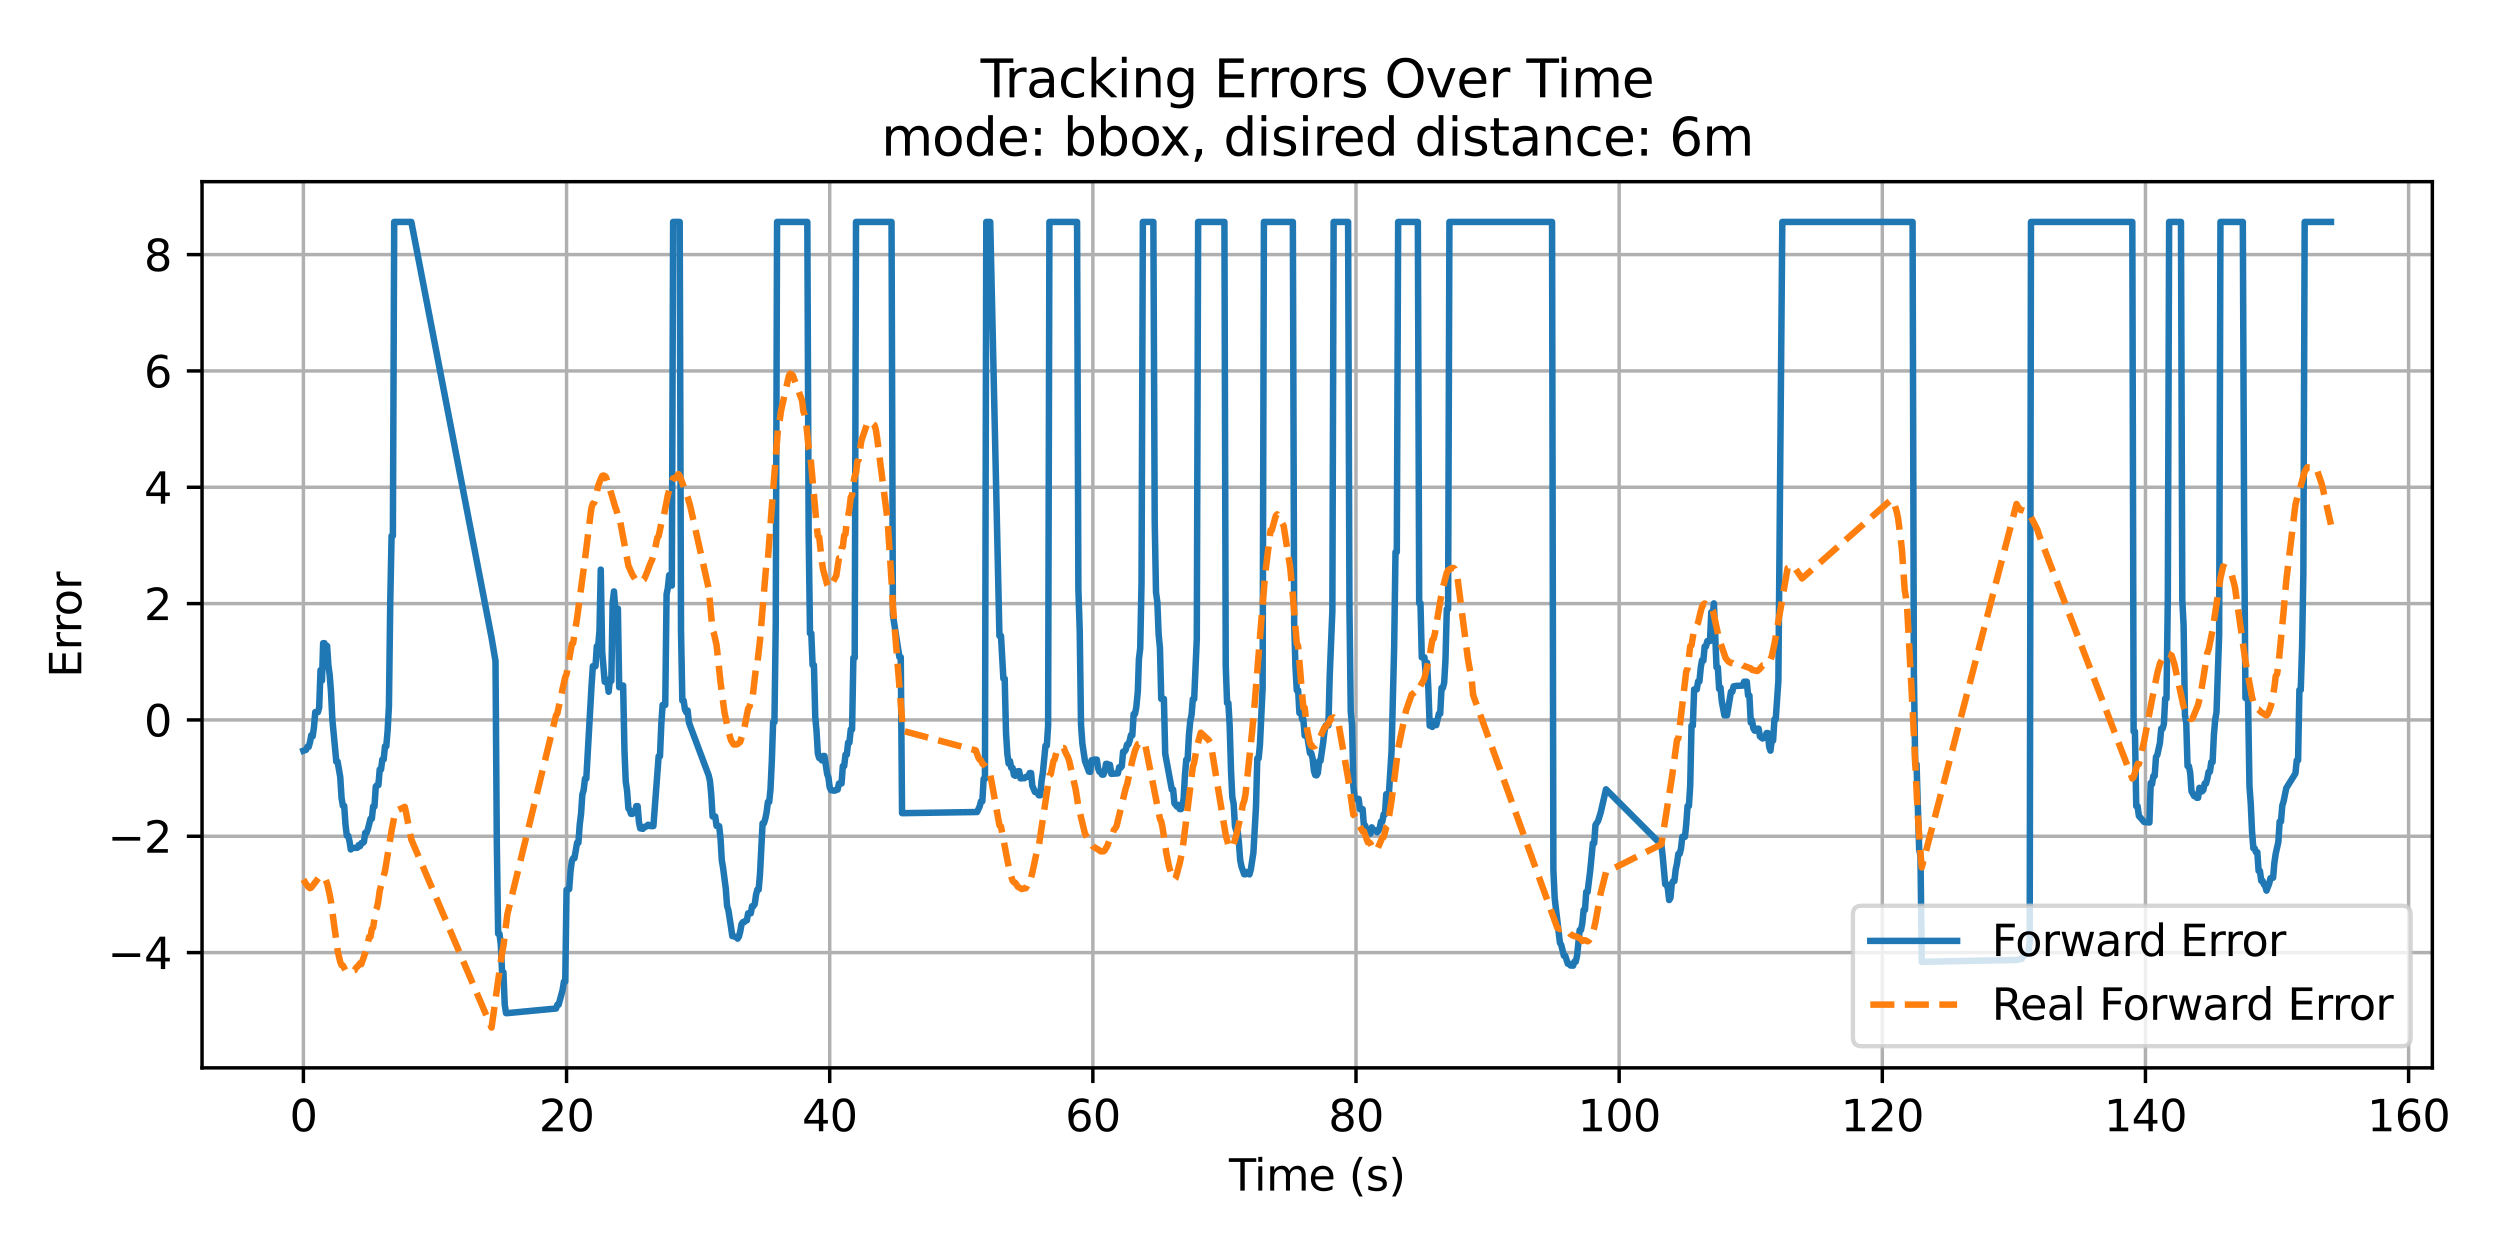 <?xml version="1.0" encoding="utf-8" standalone="no"?>
<!DOCTYPE svg PUBLIC "-//W3C//DTD SVG 1.1//EN"
  "http://www.w3.org/Graphics/SVG/1.1/DTD/svg11.dtd">
<svg xmlns:xlink="http://www.w3.org/1999/xlink" width="576pt" height="288pt" viewBox="0 0 576 288" xmlns="http://www.w3.org/2000/svg" version="1.1">
 <defs>
  <style type="text/css">*{stroke-linejoin: round; stroke-linecap: butt}</style>
 </defs>
 <g id="figure_1">
  <g id="patch_1">
   <path d="M 0 288 
L 576 288 
L 576 0 
L 0 0 
z
" style="fill: #ffffff"/>
  </g>
  <g id="axes_1">
   <g id="patch_2">
    <path d="M 46.55 246.04 
L 560.411 246.04 
L 560.411 41.856 
L 46.55 41.856 
z
" style="fill: #ffffff"/>
   </g>
   <g id="matplotlib.axis_1">
    <g id="xtick_1">
     <g id="line2d_1">
      <path d="M 69.905 246.04 
L 69.905 41.856 
" clip-path="url(#p0221a4ea64)" style="fill: none; stroke: #b0b0b0; stroke-width: 0.8; stroke-linecap: square"/>
     </g>
     <g id="line2d_2">
      <defs>
       <path id="me0eb8ce08b" d="M 0 0 
L 0 3.5 
" style="stroke: #000000; stroke-width: 0.8"/>
      </defs>
      <g>
       <use xlink:href="#me0eb8ce08b" x="69.905" y="246.04" style="stroke: #000000; stroke-width: 0.8"/>
      </g>
     </g>
     <g id="text_1">
      <!-- 0 -->
      <g transform="translate(66.723 260.638) scale(0.1 -0.1)">
       <defs>
        <path id="DejaVuSans-30" d="M 2034 4250 
Q 1547 4250 1301 3770 
Q 1056 3291 1056 2328 
Q 1056 1369 1301 889 
Q 1547 409 2034 409 
Q 2525 409 2770 889 
Q 3016 1369 3016 2328 
Q 3016 3291 2770 3770 
Q 2525 4250 2034 4250 
z
M 2034 4750 
Q 2819 4750 3233 4129 
Q 3647 3509 3647 2328 
Q 3647 1150 3233 529 
Q 2819 -91 2034 -91 
Q 1250 -91 836 529 
Q 422 1150 422 2328 
Q 422 3509 836 4129 
Q 1250 4750 2034 4750 
z
" transform="scale(0.016)"/>
       </defs>
       <use xlink:href="#DejaVuSans-30"/>
      </g>
     </g>
    </g>
    <g id="xtick_2">
     <g id="line2d_3">
      <path d="M 130.534 246.04 
L 130.534 41.856 
" clip-path="url(#p0221a4ea64)" style="fill: none; stroke: #b0b0b0; stroke-width: 0.8; stroke-linecap: square"/>
     </g>
     <g id="line2d_4">
      <g>
       <use xlink:href="#me0eb8ce08b" x="130.534" y="246.04" style="stroke: #000000; stroke-width: 0.8"/>
      </g>
     </g>
     <g id="text_2">
      <!-- 20 -->
      <g transform="translate(124.172 260.638) scale(0.1 -0.1)">
       <defs>
        <path id="DejaVuSans-32" d="M 1228 531 
L 3431 531 
L 3431 0 
L 469 0 
L 469 531 
Q 828 903 1448 1529 
Q 2069 2156 2228 2338 
Q 2531 2678 2651 2914 
Q 2772 3150 2772 3378 
Q 2772 3750 2511 3984 
Q 2250 4219 1831 4219 
Q 1534 4219 1204 4116 
Q 875 4013 500 3803 
L 500 4441 
Q 881 4594 1212 4672 
Q 1544 4750 1819 4750 
Q 2544 4750 2975 4387 
Q 3406 4025 3406 3419 
Q 3406 3131 3298 2873 
Q 3191 2616 2906 2266 
Q 2828 2175 2409 1742 
Q 1991 1309 1228 531 
z
" transform="scale(0.016)"/>
       </defs>
       <use xlink:href="#DejaVuSans-32"/>
       <use xlink:href="#DejaVuSans-30" x="63.623"/>
      </g>
     </g>
    </g>
    <g id="xtick_3">
     <g id="line2d_5">
      <path d="M 191.164 246.04 
L 191.164 41.856 
" clip-path="url(#p0221a4ea64)" style="fill: none; stroke: #b0b0b0; stroke-width: 0.8; stroke-linecap: square"/>
     </g>
     <g id="line2d_6">
      <g>
       <use xlink:href="#me0eb8ce08b" x="191.164" y="246.04" style="stroke: #000000; stroke-width: 0.8"/>
      </g>
     </g>
     <g id="text_3">
      <!-- 40 -->
      <g transform="translate(184.801 260.638) scale(0.1 -0.1)">
       <defs>
        <path id="DejaVuSans-34" d="M 2419 4116 
L 825 1625 
L 2419 1625 
L 2419 4116 
z
M 2253 4666 
L 3047 4666 
L 3047 1625 
L 3713 1625 
L 3713 1100 
L 3047 1100 
L 3047 0 
L 2419 0 
L 2419 1100 
L 313 1100 
L 313 1709 
L 2253 4666 
z
" transform="scale(0.016)"/>
       </defs>
       <use xlink:href="#DejaVuSans-34"/>
       <use xlink:href="#DejaVuSans-30" x="63.623"/>
      </g>
     </g>
    </g>
    <g id="xtick_4">
     <g id="line2d_7">
      <path d="M 251.794 246.04 
L 251.794 41.856 
" clip-path="url(#p0221a4ea64)" style="fill: none; stroke: #b0b0b0; stroke-width: 0.8; stroke-linecap: square"/>
     </g>
     <g id="line2d_8">
      <g>
       <use xlink:href="#me0eb8ce08b" x="251.794" y="246.04" style="stroke: #000000; stroke-width: 0.8"/>
      </g>
     </g>
     <g id="text_4">
      <!-- 60 -->
      <g transform="translate(245.431 260.638) scale(0.1 -0.1)">
       <defs>
        <path id="DejaVuSans-36" d="M 2113 2584 
Q 1688 2584 1439 2293 
Q 1191 2003 1191 1497 
Q 1191 994 1439 701 
Q 1688 409 2113 409 
Q 2538 409 2786 701 
Q 3034 994 3034 1497 
Q 3034 2003 2786 2293 
Q 2538 2584 2113 2584 
z
M 3366 4563 
L 3366 3988 
Q 3128 4100 2886 4159 
Q 2644 4219 2406 4219 
Q 1781 4219 1451 3797 
Q 1122 3375 1075 2522 
Q 1259 2794 1537 2939 
Q 1816 3084 2150 3084 
Q 2853 3084 3261 2657 
Q 3669 2231 3669 1497 
Q 3669 778 3244 343 
Q 2819 -91 2113 -91 
Q 1303 -91 875 529 
Q 447 1150 447 2328 
Q 447 3434 972 4092 
Q 1497 4750 2381 4750 
Q 2619 4750 2861 4703 
Q 3103 4656 3366 4563 
z
" transform="scale(0.016)"/>
       </defs>
       <use xlink:href="#DejaVuSans-36"/>
       <use xlink:href="#DejaVuSans-30" x="63.623"/>
      </g>
     </g>
    </g>
    <g id="xtick_5">
     <g id="line2d_9">
      <path d="M 312.423 246.04 
L 312.423 41.856 
" clip-path="url(#p0221a4ea64)" style="fill: none; stroke: #b0b0b0; stroke-width: 0.8; stroke-linecap: square"/>
     </g>
     <g id="line2d_10">
      <g>
       <use xlink:href="#me0eb8ce08b" x="312.423" y="246.04" style="stroke: #000000; stroke-width: 0.8"/>
      </g>
     </g>
     <g id="text_5">
      <!-- 80 -->
      <g transform="translate(306.061 260.638) scale(0.1 -0.1)">
       <defs>
        <path id="DejaVuSans-38" d="M 2034 2216 
Q 1584 2216 1326 1975 
Q 1069 1734 1069 1313 
Q 1069 891 1326 650 
Q 1584 409 2034 409 
Q 2484 409 2743 651 
Q 3003 894 3003 1313 
Q 3003 1734 2745 1975 
Q 2488 2216 2034 2216 
z
M 1403 2484 
Q 997 2584 770 2862 
Q 544 3141 544 3541 
Q 544 4100 942 4425 
Q 1341 4750 2034 4750 
Q 2731 4750 3128 4425 
Q 3525 4100 3525 3541 
Q 3525 3141 3298 2862 
Q 3072 2584 2669 2484 
Q 3125 2378 3379 2068 
Q 3634 1759 3634 1313 
Q 3634 634 3220 271 
Q 2806 -91 2034 -91 
Q 1263 -91 848 271 
Q 434 634 434 1313 
Q 434 1759 690 2068 
Q 947 2378 1403 2484 
z
M 1172 3481 
Q 1172 3119 1398 2916 
Q 1625 2713 2034 2713 
Q 2441 2713 2670 2916 
Q 2900 3119 2900 3481 
Q 2900 3844 2670 4047 
Q 2441 4250 2034 4250 
Q 1625 4250 1398 4047 
Q 1172 3844 1172 3481 
z
" transform="scale(0.016)"/>
       </defs>
       <use xlink:href="#DejaVuSans-38"/>
       <use xlink:href="#DejaVuSans-30" x="63.623"/>
      </g>
     </g>
    </g>
    <g id="xtick_6">
     <g id="line2d_11">
      <path d="M 373.053 246.04 
L 373.053 41.856 
" clip-path="url(#p0221a4ea64)" style="fill: none; stroke: #b0b0b0; stroke-width: 0.8; stroke-linecap: square"/>
     </g>
     <g id="line2d_12">
      <g>
       <use xlink:href="#me0eb8ce08b" x="373.053" y="246.04" style="stroke: #000000; stroke-width: 0.8"/>
      </g>
     </g>
     <g id="text_6">
      <!-- 100 -->
      <g transform="translate(363.509 260.638) scale(0.1 -0.1)">
       <defs>
        <path id="DejaVuSans-31" d="M 794 531 
L 1825 531 
L 1825 4091 
L 703 3866 
L 703 4441 
L 1819 4666 
L 2450 4666 
L 2450 531 
L 3481 531 
L 3481 0 
L 794 0 
L 794 531 
z
" transform="scale(0.016)"/>
       </defs>
       <use xlink:href="#DejaVuSans-31"/>
       <use xlink:href="#DejaVuSans-30" x="63.623"/>
       <use xlink:href="#DejaVuSans-30" x="127.246"/>
      </g>
     </g>
    </g>
    <g id="xtick_7">
     <g id="line2d_13">
      <path d="M 433.683 246.04 
L 433.683 41.856 
" clip-path="url(#p0221a4ea64)" style="fill: none; stroke: #b0b0b0; stroke-width: 0.8; stroke-linecap: square"/>
     </g>
     <g id="line2d_14">
      <g>
       <use xlink:href="#me0eb8ce08b" x="433.683" y="246.04" style="stroke: #000000; stroke-width: 0.8"/>
      </g>
     </g>
     <g id="text_7">
      <!-- 120 -->
      <g transform="translate(424.139 260.638) scale(0.1 -0.1)">
       <use xlink:href="#DejaVuSans-31"/>
       <use xlink:href="#DejaVuSans-32" x="63.623"/>
       <use xlink:href="#DejaVuSans-30" x="127.246"/>
      </g>
     </g>
    </g>
    <g id="xtick_8">
     <g id="line2d_15">
      <path d="M 494.312 246.04 
L 494.312 41.856 
" clip-path="url(#p0221a4ea64)" style="fill: none; stroke: #b0b0b0; stroke-width: 0.8; stroke-linecap: square"/>
     </g>
     <g id="line2d_16">
      <g>
       <use xlink:href="#me0eb8ce08b" x="494.312" y="246.04" style="stroke: #000000; stroke-width: 0.8"/>
      </g>
     </g>
     <g id="text_8">
      <!-- 140 -->
      <g transform="translate(484.769 260.638) scale(0.1 -0.1)">
       <use xlink:href="#DejaVuSans-31"/>
       <use xlink:href="#DejaVuSans-34" x="63.623"/>
       <use xlink:href="#DejaVuSans-30" x="127.246"/>
      </g>
     </g>
    </g>
    <g id="xtick_9">
     <g id="line2d_17">
      <path d="M 554.942 246.04 
L 554.942 41.856 
" clip-path="url(#p0221a4ea64)" style="fill: none; stroke: #b0b0b0; stroke-width: 0.8; stroke-linecap: square"/>
     </g>
     <g id="line2d_18">
      <g>
       <use xlink:href="#me0eb8ce08b" x="554.942" y="246.04" style="stroke: #000000; stroke-width: 0.8"/>
      </g>
     </g>
     <g id="text_9">
      <!-- 160 -->
      <g transform="translate(545.398 260.638) scale(0.1 -0.1)">
       <use xlink:href="#DejaVuSans-31"/>
       <use xlink:href="#DejaVuSans-36" x="63.623"/>
       <use xlink:href="#DejaVuSans-30" x="127.246"/>
      </g>
     </g>
    </g>
    <g id="text_10">
     <!-- Time (s) -->
     <g transform="translate(283.152 274.317) scale(0.1 -0.1)">
      <defs>
       <path id="DejaVuSans-54" d="M -19 4666 
L 3928 4666 
L 3928 4134 
L 2272 4134 
L 2272 0 
L 1638 0 
L 1638 4134 
L -19 4134 
L -19 4666 
z
" transform="scale(0.016)"/>
       <path id="DejaVuSans-69" d="M 603 3500 
L 1178 3500 
L 1178 0 
L 603 0 
L 603 3500 
z
M 603 4863 
L 1178 4863 
L 1178 4134 
L 603 4134 
L 603 4863 
z
" transform="scale(0.016)"/>
       <path id="DejaVuSans-6d" d="M 3328 2828 
Q 3544 3216 3844 3400 
Q 4144 3584 4550 3584 
Q 5097 3584 5394 3201 
Q 5691 2819 5691 2113 
L 5691 0 
L 5113 0 
L 5113 2094 
Q 5113 2597 4934 2840 
Q 4756 3084 4391 3084 
Q 3944 3084 3684 2787 
Q 3425 2491 3425 1978 
L 3425 0 
L 2847 0 
L 2847 2094 
Q 2847 2600 2669 2842 
Q 2491 3084 2119 3084 
Q 1678 3084 1418 2786 
Q 1159 2488 1159 1978 
L 1159 0 
L 581 0 
L 581 3500 
L 1159 3500 
L 1159 2956 
Q 1356 3278 1631 3431 
Q 1906 3584 2284 3584 
Q 2666 3584 2933 3390 
Q 3200 3197 3328 2828 
z
" transform="scale(0.016)"/>
       <path id="DejaVuSans-65" d="M 3597 1894 
L 3597 1613 
L 953 1613 
Q 991 1019 1311 708 
Q 1631 397 2203 397 
Q 2534 397 2845 478 
Q 3156 559 3463 722 
L 3463 178 
Q 3153 47 2828 -22 
Q 2503 -91 2169 -91 
Q 1331 -91 842 396 
Q 353 884 353 1716 
Q 353 2575 817 3079 
Q 1281 3584 2069 3584 
Q 2775 3584 3186 3129 
Q 3597 2675 3597 1894 
z
M 3022 2063 
Q 3016 2534 2758 2815 
Q 2500 3097 2075 3097 
Q 1594 3097 1305 2825 
Q 1016 2553 972 2059 
L 3022 2063 
z
" transform="scale(0.016)"/>
       <path id="DejaVuSans-20" transform="scale(0.016)"/>
       <path id="DejaVuSans-28" d="M 1984 4856 
Q 1566 4138 1362 3434 
Q 1159 2731 1159 2009 
Q 1159 1288 1364 580 
Q 1569 -128 1984 -844 
L 1484 -844 
Q 1016 -109 783 600 
Q 550 1309 550 2009 
Q 550 2706 781 3412 
Q 1013 4119 1484 4856 
L 1984 4856 
z
" transform="scale(0.016)"/>
       <path id="DejaVuSans-73" d="M 2834 3397 
L 2834 2853 
Q 2591 2978 2328 3040 
Q 2066 3103 1784 3103 
Q 1356 3103 1142 2972 
Q 928 2841 928 2578 
Q 928 2378 1081 2264 
Q 1234 2150 1697 2047 
L 1894 2003 
Q 2506 1872 2764 1633 
Q 3022 1394 3022 966 
Q 3022 478 2636 193 
Q 2250 -91 1575 -91 
Q 1294 -91 989 -36 
Q 684 19 347 128 
L 347 722 
Q 666 556 975 473 
Q 1284 391 1588 391 
Q 1994 391 2212 530 
Q 2431 669 2431 922 
Q 2431 1156 2273 1281 
Q 2116 1406 1581 1522 
L 1381 1569 
Q 847 1681 609 1914 
Q 372 2147 372 2553 
Q 372 3047 722 3315 
Q 1072 3584 1716 3584 
Q 2034 3584 2315 3537 
Q 2597 3491 2834 3397 
z
" transform="scale(0.016)"/>
       <path id="DejaVuSans-29" d="M 513 4856 
L 1013 4856 
Q 1481 4119 1714 3412 
Q 1947 2706 1947 2009 
Q 1947 1309 1714 600 
Q 1481 -109 1013 -844 
L 513 -844 
Q 928 -128 1133 580 
Q 1338 1288 1338 2009 
Q 1338 2731 1133 3434 
Q 928 4138 513 4856 
z
" transform="scale(0.016)"/>
      </defs>
      <use xlink:href="#DejaVuSans-54"/>
      <use xlink:href="#DejaVuSans-69" x="57.959"/>
      <use xlink:href="#DejaVuSans-6d" x="85.742"/>
      <use xlink:href="#DejaVuSans-65" x="183.154"/>
      <use xlink:href="#DejaVuSans-20" x="244.678"/>
      <use xlink:href="#DejaVuSans-28" x="276.465"/>
      <use xlink:href="#DejaVuSans-73" x="315.479"/>
      <use xlink:href="#DejaVuSans-29" x="367.578"/>
     </g>
    </g>
   </g>
   <g id="matplotlib.axis_2">
    <g id="ytick_1">
     <g id="line2d_19">
      <path d="M 46.55 219.478 
L 560.411 219.478 
" clip-path="url(#p0221a4ea64)" style="fill: none; stroke: #b0b0b0; stroke-width: 0.8; stroke-linecap: square"/>
     </g>
     <g id="line2d_20">
      <defs>
       <path id="me988703f43" d="M 0 0 
L -3.5 0 
" style="stroke: #000000; stroke-width: 0.8"/>
      </defs>
      <g>
       <use xlink:href="#me988703f43" x="46.55" y="219.478" style="stroke: #000000; stroke-width: 0.8"/>
      </g>
     </g>
     <g id="text_11">
      <!-- −4 -->
      <g transform="translate(24.808 223.277) scale(0.1 -0.1)">
       <defs>
        <path id="DejaVuSans-2212" d="M 678 2272 
L 4684 2272 
L 4684 1741 
L 678 1741 
L 678 2272 
z
" transform="scale(0.016)"/>
       </defs>
       <use xlink:href="#DejaVuSans-2212"/>
       <use xlink:href="#DejaVuSans-34" x="83.789"/>
      </g>
     </g>
    </g>
    <g id="ytick_2">
     <g id="line2d_21">
      <path d="M 46.55 192.674 
L 560.411 192.674 
" clip-path="url(#p0221a4ea64)" style="fill: none; stroke: #b0b0b0; stroke-width: 0.8; stroke-linecap: square"/>
     </g>
     <g id="line2d_22">
      <g>
       <use xlink:href="#me988703f43" x="46.55" y="192.674" style="stroke: #000000; stroke-width: 0.8"/>
      </g>
     </g>
     <g id="text_12">
      <!-- −2 -->
      <g transform="translate(24.808 196.473) scale(0.1 -0.1)">
       <use xlink:href="#DejaVuSans-2212"/>
       <use xlink:href="#DejaVuSans-32" x="83.789"/>
      </g>
     </g>
    </g>
    <g id="ytick_3">
     <g id="line2d_23">
      <path d="M 46.55 165.87 
L 560.411 165.87 
" clip-path="url(#p0221a4ea64)" style="fill: none; stroke: #b0b0b0; stroke-width: 0.8; stroke-linecap: square"/>
     </g>
     <g id="line2d_24">
      <g>
       <use xlink:href="#me988703f43" x="46.55" y="165.87" style="stroke: #000000; stroke-width: 0.8"/>
      </g>
     </g>
     <g id="text_13">
      <!-- 0 -->
      <g transform="translate(33.188 169.669) scale(0.1 -0.1)">
       <use xlink:href="#DejaVuSans-30"/>
      </g>
     </g>
    </g>
    <g id="ytick_4">
     <g id="line2d_25">
      <path d="M 46.55 139.066 
L 560.411 139.066 
" clip-path="url(#p0221a4ea64)" style="fill: none; stroke: #b0b0b0; stroke-width: 0.8; stroke-linecap: square"/>
     </g>
     <g id="line2d_26">
      <g>
       <use xlink:href="#me988703f43" x="46.55" y="139.066" style="stroke: #000000; stroke-width: 0.8"/>
      </g>
     </g>
     <g id="text_14">
      <!-- 2 -->
      <g transform="translate(33.188 142.865) scale(0.1 -0.1)">
       <use xlink:href="#DejaVuSans-32"/>
      </g>
     </g>
    </g>
    <g id="ytick_5">
     <g id="line2d_27">
      <path d="M 46.55 112.262 
L 560.411 112.262 
" clip-path="url(#p0221a4ea64)" style="fill: none; stroke: #b0b0b0; stroke-width: 0.8; stroke-linecap: square"/>
     </g>
     <g id="line2d_28">
      <g>
       <use xlink:href="#me988703f43" x="46.55" y="112.262" style="stroke: #000000; stroke-width: 0.8"/>
      </g>
     </g>
     <g id="text_15">
      <!-- 4 -->
      <g transform="translate(33.188 116.061) scale(0.1 -0.1)">
       <use xlink:href="#DejaVuSans-34"/>
      </g>
     </g>
    </g>
    <g id="ytick_6">
     <g id="line2d_29">
      <path d="M 46.55 85.458 
L 560.411 85.458 
" clip-path="url(#p0221a4ea64)" style="fill: none; stroke: #b0b0b0; stroke-width: 0.8; stroke-linecap: square"/>
     </g>
     <g id="line2d_30">
      <g>
       <use xlink:href="#me988703f43" x="46.55" y="85.458" style="stroke: #000000; stroke-width: 0.8"/>
      </g>
     </g>
     <g id="text_16">
      <!-- 6 -->
      <g transform="translate(33.188 89.257) scale(0.1 -0.1)">
       <use xlink:href="#DejaVuSans-36"/>
      </g>
     </g>
    </g>
    <g id="ytick_7">
     <g id="line2d_31">
      <path d="M 46.55 58.654 
L 560.411 58.654 
" clip-path="url(#p0221a4ea64)" style="fill: none; stroke: #b0b0b0; stroke-width: 0.8; stroke-linecap: square"/>
     </g>
     <g id="line2d_32">
      <g>
       <use xlink:href="#me988703f43" x="46.55" y="58.654" style="stroke: #000000; stroke-width: 0.8"/>
      </g>
     </g>
     <g id="text_17">
      <!-- 8 -->
      <g transform="translate(33.188 62.453) scale(0.1 -0.1)">
       <use xlink:href="#DejaVuSans-38"/>
      </g>
     </g>
    </g>
    <g id="text_18">
     <!-- Error -->
     <g transform="translate(18.728 156.133) rotate(-90) scale(0.1 -0.1)">
      <defs>
       <path id="DejaVuSans-45" d="M 628 4666 
L 3578 4666 
L 3578 4134 
L 1259 4134 
L 1259 2753 
L 3481 2753 
L 3481 2222 
L 1259 2222 
L 1259 531 
L 3634 531 
L 3634 0 
L 628 0 
L 628 4666 
z
" transform="scale(0.016)"/>
       <path id="DejaVuSans-72" d="M 2631 2963 
Q 2534 3019 2420 3045 
Q 2306 3072 2169 3072 
Q 1681 3072 1420 2755 
Q 1159 2438 1159 1844 
L 1159 0 
L 581 0 
L 581 3500 
L 1159 3500 
L 1159 2956 
Q 1341 3275 1631 3429 
Q 1922 3584 2338 3584 
Q 2397 3584 2469 3576 
Q 2541 3569 2628 3553 
L 2631 2963 
z
" transform="scale(0.016)"/>
       <path id="DejaVuSans-6f" d="M 1959 3097 
Q 1497 3097 1228 2736 
Q 959 2375 959 1747 
Q 959 1119 1226 758 
Q 1494 397 1959 397 
Q 2419 397 2687 759 
Q 2956 1122 2956 1747 
Q 2956 2369 2687 2733 
Q 2419 3097 1959 3097 
z
M 1959 3584 
Q 2709 3584 3137 3096 
Q 3566 2609 3566 1747 
Q 3566 888 3137 398 
Q 2709 -91 1959 -91 
Q 1206 -91 779 398 
Q 353 888 353 1747 
Q 353 2609 779 3096 
Q 1206 3584 1959 3584 
z
" transform="scale(0.016)"/>
      </defs>
      <use xlink:href="#DejaVuSans-45"/>
      <use xlink:href="#DejaVuSans-72" x="63.184"/>
      <use xlink:href="#DejaVuSans-72" x="102.547"/>
      <use xlink:href="#DejaVuSans-6f" x="141.41"/>
      <use xlink:href="#DejaVuSans-72" x="202.592"/>
     </g>
    </g>
   </g>
   <g id="line2d_33">
    <path d="M 69.907 172.974 
L 70.51 172.764 
L 70.814 172.083 
L 71.115 172.083 
L 71.428 170.983 
L 71.721 169.394 
L 72.036 169.653 
L 72.327 167.664 
L 72.635 164.074 
L 73.246 164.074 
L 73.539 163.047 
L 73.847 154.403 
L 74.181 156.79 
L 74.45 148.192 
L 74.753 148.192 
L 75.056 148.823 
L 75.363 148.823 
L 75.663 153.29 
L 75.966 155.59 
L 76.269 159.545 
L 76.572 165.772 
L 77.184 172.23 
L 77.48 175.483 
L 77.784 175.483 
L 78.392 179.033 
L 78.695 183.825 
L 79 185.66 
L 79.3 185.66 
L 79.609 190.057 
L 79.911 192.549 
L 80.215 192.549 
L 80.514 193.77 
L 80.817 195.715 
L 81.121 195.37 
L 82.335 195.328 
L 82.635 194.722 
L 82.938 194.973 
L 83.245 194.256 
L 83.543 194.256 
L 83.854 193.949 
L 84.15 191.882 
L 84.453 191.882 
L 84.757 191.074 
L 85.363 188.63 
L 85.674 188.63 
L 85.969 185.81 
L 86.278 185.81 
L 86.581 181.203 
L 86.878 180.88 
L 87.188 180.88 
L 87.485 177.292 
L 87.789 177.292 
L 88.091 174.98 
L 88.394 174.98 
L 88.702 171.95 
L 89.001 171.95 
L 89.306 168.363 
L 89.609 162.715 
L 89.911 138.756 
L 90.217 123.471 
L 90.517 123.471 
L 90.826 51.137 
L 94.767 51.137 
L 113.253 146.912 
L 114.162 152.316 
L 114.466 194.164 
L 114.774 215.122 
L 115.072 215.122 
L 115.377 217.446 
L 115.677 224.016 
L 115.992 224.016 
L 116.286 231.45 
L 116.592 233.424 
L 116.895 233.424 
L 128.111 232.362 
L 128.41 231.479 
L 128.713 231.479 
L 129.627 228.066 
L 129.926 226.166 
L 130.23 226.166 
L 130.532 205.021 
L 130.835 205.021 
L 131.139 204.848 
L 131.444 200.747 
L 131.747 198.41 
L 132.047 197.731 
L 132.352 197.731 
L 132.963 194.16 
L 133.266 194.16 
L 133.564 190.027 
L 133.875 187.497 
L 134.169 183.093 
L 134.474 182.03 
L 134.776 179.411 
L 135.081 179.411 
L 136.292 157.968 
L 136.597 153.487 
L 137.203 153.487 
L 137.505 148.895 
L 137.807 148.895 
L 138.118 145.376 
L 138.415 131.236 
L 138.736 150.03 
L 139.323 157.082 
L 139.939 157.082 
L 140.233 159.38 
L 140.539 156.423 
L 140.846 156.892 
L 141.147 138.983 
L 141.457 136.267 
L 141.753 140.221 
L 142.362 140.221 
L 142.659 158.332 
L 142.961 158.332 
L 143.27 157.942 
L 143.568 157.942 
L 143.878 172.996 
L 144.174 180.093 
L 144.478 182.161 
L 144.784 186.268 
L 145.083 186.627 
L 145.387 187.516 
L 145.694 187.516 
L 145.992 187.3 
L 146.297 187.3 
L 146.6 185.723 
L 146.906 185.723 
L 147.209 189.392 
L 147.51 190.852 
L 148.116 190.967 
L 148.422 190.522 
L 148.723 190.522 
L 149.329 190.013 
L 149.631 190.297 
L 150.237 190.352 
L 150.542 190.315 
L 151.752 174.243 
L 152.055 174.243 
L 152.36 166.933 
L 152.663 162.431 
L 153.272 162.431 
L 153.578 136.96 
L 153.876 135.439 
L 154.178 132.521 
L 154.483 133.362 
L 154.787 134.921 
L 155.089 51.137 
L 156.604 51.137 
L 156.907 145.455 
L 157.21 161.411 
L 157.512 161.411 
L 157.816 163.493 
L 158.119 164.112 
L 158.424 163.691 
L 158.725 166.41 
L 159.029 167.294 
L 163.273 178.631 
L 163.574 179.945 
L 163.878 183.152 
L 164.181 188.115 
L 164.788 188.115 
L 165.097 190.294 
L 165.699 190.358 
L 166.015 193.293 
L 166.303 198.207 
L 166.607 200.03 
L 167.214 204.675 
L 167.522 208.744 
L 167.825 209.72 
L 168.425 213.595 
L 168.732 215.689 
L 169.033 215.689 
L 169.335 215.85 
L 169.639 215.85 
L 169.944 216.26 
L 170.244 215.795 
L 170.547 214.64 
L 170.852 212.911 
L 171.162 212.458 
L 171.457 212.458 
L 171.76 212.122 
L 172.071 212.051 
L 172.368 210.425 
L 172.98 210.425 
L 173.281 208.787 
L 173.578 208.787 
L 173.888 208.315 
L 174.186 206.188 
L 174.49 204.967 
L 174.799 204.967 
L 175.101 201.405 
L 175.701 189.693 
L 176.005 189.693 
L 176.318 188.667 
L 176.614 187.217 
L 176.919 184.775 
L 177.223 184.775 
L 177.519 181.854 
L 177.828 175.339 
L 178.126 166.372 
L 178.43 166.372 
L 178.732 143.85 
L 179.035 51.137 
L 186.008 51.137 
L 186.315 123.078 
L 186.621 145.925 
L 186.92 145.925 
L 187.223 153.249 
L 187.53 153.249 
L 187.833 165.123 
L 188.139 168.56 
L 188.434 173.618 
L 188.742 174.644 
L 189.04 174.644 
L 189.343 175.183 
L 189.646 174.177 
L 189.952 174.177 
L 190.578 178.348 
L 190.859 179.11 
L 191.163 181.412 
L 191.465 182.044 
L 192.071 182.157 
L 192.376 182.157 
L 192.681 181.93 
L 192.987 181.93 
L 193.291 180.523 
L 193.89 180.522 
L 194.193 176.498 
L 194.497 176.498 
L 194.803 173.88 
L 195.103 173.88 
L 195.406 171.094 
L 195.708 171.094 
L 196.011 168.065 
L 196.316 168.065 
L 196.618 151.565 
L 196.924 151.565 
L 197.225 51.137 
L 205.41 51.137 
L 205.718 141.65 
L 207.228 151.413 
L 207.535 151.413 
L 207.834 187.352 
L 208.138 187.352 
L 225.116 187.088 
L 225.721 185.795 
L 226.023 184.618 
L 226.328 184.618 
L 226.631 179.447 
L 226.933 179.447 
L 227.239 51.137 
L 228.146 51.137 
L 230.271 146.513 
L 230.628 146.513 
L 231.178 156.358 
L 231.482 156.358 
L 231.786 168.923 
L 232.091 173.678 
L 232.389 175.933 
L 232.698 175.36 
L 233.003 176.925 
L 233.299 176.925 
L 233.608 178.564 
L 233.907 178.735 
L 234.223 178.362 
L 234.514 177.694 
L 234.817 177.667 
L 235.119 179.335 
L 236.032 179.295 
L 236.332 179.01 
L 236.634 179.01 
L 236.945 178.696 
L 237.245 178.106 
L 237.556 178.106 
L 237.845 181.042 
L 238.452 182.471 
L 238.757 182.471 
L 239.059 182.737 
L 239.363 183.24 
L 239.666 183.24 
L 239.973 179.93 
L 240.276 178.019 
L 240.879 171.805 
L 241.184 171.805 
L 241.485 167.195 
L 241.788 51.137 
L 248.155 51.137 
L 248.457 135.717 
L 248.766 145.204 
L 249.064 166.866 
L 249.371 171.229 
L 249.973 175.337 
L 250.889 177.781 
L 251.186 177.84 
L 251.491 175.169 
L 251.791 175.208 
L 252.095 175.007 
L 252.702 175.014 
L 253.004 177.035 
L 253.321 177.836 
L 253.614 177.931 
L 253.918 178.478 
L 254.216 178.478 
L 254.521 177.771 
L 254.823 175.995 
L 255.128 175.995 
L 255.429 177.013 
L 255.733 176.201 
L 256.054 178.287 
L 257.551 178.188 
L 257.856 176.775 
L 258.159 176.928 
L 258.461 176.524 
L 258.764 173.186 
L 259.067 173.186 
L 259.371 172.726 
L 259.675 171.531 
L 259.977 171.531 
L 260.28 170.614 
L 260.583 169.34 
L 260.886 169.419 
L 261.189 164.509 
L 261.499 164.509 
L 261.797 162.988 
L 262.156 159.277 
L 262.404 151.85 
L 262.706 149.364 
L 263.008 134.188 
L 263.313 51.137 
L 265.738 51.137 
L 266.046 120.191 
L 266.342 136.496 
L 266.652 138.745 
L 266.949 146.172 
L 267.253 149.329 
L 267.555 161.03 
L 268.162 161.03 
L 268.465 173.668 
L 269.987 181.911 
L 270.286 181.911 
L 270.595 185.112 
L 271.194 185.847 
L 271.502 185.462 
L 271.801 186.412 
L 272.109 186.412 
L 272.408 185.594 
L 272.71 183.993 
L 273.013 178.513 
L 273.317 175.038 
L 273.625 175.038 
L 273.928 169.407 
L 274.225 166.203 
L 274.542 164.655 
L 274.83 161.068 
L 275.135 161.068 
L 275.74 147.237 
L 276.051 51.137 
L 282.106 51.137 
L 282.409 153.448 
L 282.723 161.985 
L 283.016 161.985 
L 283.323 167.349 
L 283.624 177.466 
L 283.925 183.668 
L 284.232 185.185 
L 284.536 190.406 
L 284.835 191.39 
L 285.144 191.39 
L 285.441 194.076 
L 285.745 198.194 
L 286.047 199.665 
L 286.657 201.434 
L 286.956 201.434 
L 287.268 200.917 
L 287.566 200.917 
L 287.873 201.457 
L 288.168 200.43 
L 288.783 196.456 
L 289.381 185.898 
L 289.686 174.726 
L 289.987 174.726 
L 290.292 171.534 
L 290.908 158.491 
L 291.203 51.137 
L 297.871 51.137 
L 298.175 143.552 
L 298.476 153.701 
L 298.779 159.051 
L 299.089 159.051 
L 299.389 164.271 
L 299.694 163.267 
L 299.993 165.71 
L 300.295 165.71 
L 300.598 169.473 
L 300.902 169.473 
L 301.204 169.696 
L 301.812 173.503 
L 302.115 173.503 
L 302.417 174.731 
L 302.736 177.638 
L 303.027 178.566 
L 303.334 178.647 
L 303.63 178.118 
L 303.938 175.332 
L 304.237 175.332 
L 304.843 171.192 
L 305.15 168.554 
L 305.45 167.126 
L 306.063 167.126 
L 306.363 155.822 
L 306.973 140.806 
L 307.27 51.137 
L 310.602 51.137 
L 310.91 139.918 
L 311.21 163.916 
L 311.513 167.142 
L 311.819 181.158 
L 312.122 184.061 
L 313.029 184.061 
L 313.336 186.426 
L 313.946 186.426 
L 314.242 190.206 
L 314.545 190.206 
L 314.846 191.64 
L 315.149 191.64 
L 315.454 192.061 
L 315.773 192.061 
L 316.059 190.625 
L 316.362 191.298 
L 316.972 191.298 
L 317.279 191.744 
L 317.575 191.481 
L 317.877 190.784 
L 318.187 189.298 
L 318.489 189.298 
L 318.787 187.635 
L 319.089 187.635 
L 319.393 182.982 
L 319.999 182.982 
L 320.614 173.003 
L 321.216 148.978 
L 321.523 127.197 
L 321.822 127.197 
L 322.133 51.137 
L 326.673 51.137 
L 326.98 138.987 
L 327.275 138.987 
L 327.58 151.456 
L 328.191 151.456 
L 328.495 155.376 
L 328.796 152.682 
L 329.094 158.725 
L 329.399 167.193 
L 329.713 167.193 
L 330.005 167.484 
L 330.307 166.186 
L 330.61 166.186 
L 330.913 167.069 
L 331.52 164.436 
L 331.824 164.436 
L 332.131 158.509 
L 332.437 158.509 
L 332.732 157.335 
L 333.035 152.068 
L 333.346 140.35 
L 333.643 140.35 
L 333.947 51.137 
L 357.593 51.137 
L 357.896 200.357 
L 358.196 206.889 
L 359.409 217.252 
L 359.712 217.705 
L 360.318 220.191 
L 360.622 220.191 
L 361.228 222.052 
L 361.531 222.052 
L 361.842 222.454 
L 362.448 222.487 
L 362.746 221.572 
L 363.048 221.572 
L 363.356 220.209 
L 363.957 214.279 
L 364.26 214.279 
L 364.562 212.741 
L 364.866 209.651 
L 365.173 209.651 
L 365.471 205.504 
L 365.779 205.504 
L 366.384 200.583 
L 366.995 194.264 
L 367.302 194.264 
L 367.595 190.078 
L 368.204 189.133 
L 368.812 187.165 
L 370.019 181.861 
L 382.776 194.639 
L 383.055 196.962 
L 383.666 203.737 
L 383.963 203.737 
L 384.278 204.739 
L 384.573 207.366 
L 384.873 206.86 
L 385.18 203.6 
L 385.481 203.008 
L 385.783 203.008 
L 386.086 200.296 
L 386.39 198.91 
L 386.692 196.736 
L 386.996 196.736 
L 387.298 195.532 
L 387.602 192.808 
L 388.209 192.808 
L 388.511 189.913 
L 388.817 185.703 
L 389.124 185.703 
L 389.424 181.002 
L 389.723 167.204 
L 390.031 167.204 
L 390.332 158.834 
L 390.938 158.834 
L 391.24 157.009 
L 391.543 157.009 
L 391.865 153.721 
L 392.149 152.113 
L 392.453 152.217 
L 392.756 148.96 
L 393.058 148.96 
L 393.364 147.701 
L 393.987 147.701 
L 394.271 141.069 
L 394.666 141.069 
L 394.881 139.021 
L 395.485 153.756 
L 395.79 153.756 
L 396.092 158.733 
L 396.4 158.399 
L 396.7 161.602 
L 397.305 164.818 
L 397.909 164.808 
L 398.819 159.371 
L 399.122 159.371 
L 399.43 158.128 
L 400.04 158.025 
L 401.552 157.957 
L 401.849 157.064 
L 402.456 157.064 
L 402.761 160.235 
L 403.062 160.235 
L 403.382 166.49 
L 403.672 165.996 
L 403.975 167.835 
L 404.28 168.341 
L 404.581 168.341 
L 404.881 167.885 
L 405.185 167.885 
L 405.493 169.677 
L 406.097 170.153 
L 406.397 169.962 
L 406.7 169.962 
L 407.012 168.897 
L 407.31 168.897 
L 407.618 172.057 
L 407.913 172.949 
L 408.218 170.441 
L 408.523 170.636 
L 408.828 165.742 
L 409.125 165.742 
L 409.738 156.825 
L 410.644 51.137 
L 440.657 51.137 
L 440.955 154.879 
L 441.265 176.092 
L 441.573 176.092 
L 442.175 195.67 
L 442.477 197.141 
L 442.775 221.602 
L 464.908 221.172 
L 465.513 220.93 
L 465.814 220.93 
L 466.118 220.314 
L 467.331 219.558 
L 467.64 217.024 
L 467.938 51.137 
L 491.284 51.137 
L 491.583 168.533 
L 491.885 168.533 
L 492.191 185.736 
L 492.497 185.736 
L 492.796 187.984 
L 494.009 189.386 
L 495.229 189.504 
L 495.523 180.398 
L 495.828 180.673 
L 496.129 178.792 
L 496.436 178.792 
L 496.741 174.406 
L 497.047 173.934 
L 497.645 171.176 
L 497.947 167.885 
L 498.257 167.885 
L 498.554 166.871 
L 498.862 160.936 
L 499.161 160.936 
L 499.463 138.043 
L 499.769 51.137 
L 502.495 51.137 
L 502.799 138.282 
L 503.104 144.122 
L 503.409 164.778 
L 503.708 166.519 
L 504.01 176.502 
L 504.315 176.502 
L 504.627 178.096 
L 504.925 182.333 
L 505.526 183.413 
L 505.829 183.304 
L 506.133 183.806 
L 506.441 183.806 
L 506.741 181.515 
L 507.042 182.4 
L 507.348 182.339 
L 507.649 182.018 
L 507.951 180.538 
L 508.256 180.538 
L 508.559 179.449 
L 508.867 177.821 
L 509.165 177.821 
L 509.471 175.594 
L 509.777 175.594 
L 510.075 169.366 
L 510.379 165.854 
L 510.682 164.111 
L 511.29 146.289 
L 511.593 51.137 
L 516.745 51.137 
L 517.051 121.547 
L 517.35 160.816 
L 517.655 160.816 
L 517.956 161.512 
L 518.276 181.159 
L 518.567 185.052 
L 518.868 191.568 
L 519.172 195.448 
L 519.472 195.448 
L 519.776 196.331 
L 520.087 196.331 
L 520.384 200.659 
L 520.687 200.659 
L 520.988 202.94 
L 521.295 202.94 
L 521.597 203.794 
L 521.898 204.103 
L 522.201 205.198 
L 522.811 203.617 
L 523.109 202.346 
L 523.418 202.346 
L 523.717 202.227 
L 524.019 198.763 
L 524.321 196.71 
L 524.932 193.975 
L 525.231 189.277 
L 525.536 189.277 
L 525.838 185.63 
L 526.142 184.627 
L 526.751 181.591 
L 528.871 178.193 
L 529.173 175.177 
L 529.477 175.177 
L 529.783 158.967 
L 530.094 158.967 
L 530.403 148.748 
L 530.694 132.144 
L 530.997 51.137 
L 537.054 51.137 
L 537.054 51.137 
" clip-path="url(#p0221a4ea64)" style="fill: none; stroke: #1f77b4; stroke-width: 1.5; stroke-linecap: square"/>
   </g>
   <g id="line2d_34">
    <path d="M 69.907 202.634 
L 70.51 203.649 
L 71.115 204.422 
L 71.428 204.634 
L 71.721 204.487 
L 73.246 202.477 
L 73.539 202.085 
L 73.847 201.885 
L 74.45 201.943 
L 74.753 202.096 
L 75.363 203.52 
L 75.966 206.169 
L 76.269 207.822 
L 77.784 219.031 
L 78.392 221.642 
L 78.695 222.368 
L 79 222.452 
L 79.609 223.626 
L 79.911 223.985 
L 81.725 223.52 
L 82.028 222.998 
L 82.635 222.407 
L 82.938 221.94 
L 83.245 222.147 
L 84.453 218.672 
L 85.06 215.847 
L 85.363 215.847 
L 85.674 214.028 
L 85.969 213.73 
L 86.581 209.69 
L 86.878 209.028 
L 87.188 207.388 
L 87.485 205.205 
L 88.702 200.689 
L 90.217 191.422 
L 90.826 188.241 
L 91.13 186.883 
L 93.251 185.9 
L 93.553 187.209 
L 94.767 193.412 
L 113.253 236.759 
L 115.677 219.491 
L 115.992 217.928 
L 116.895 210.646 
L 128.111 164.8 
L 128.41 164.389 
L 129.627 158.655 
L 130.23 156.004 
L 130.532 155.354 
L 131.747 148.352 
L 132.047 148.164 
L 132.963 142.385 
L 134.776 128.842 
L 135.997 119.033 
L 136.292 116.894 
L 136.597 116.018 
L 136.904 115.836 
L 137.203 114.965 
L 137.807 111.981 
L 138.415 110.334 
L 138.736 109.65 
L 139.024 109.55 
L 139.323 109.648 
L 139.631 109.981 
L 140.539 112.706 
L 141.753 116.841 
L 142.055 117.623 
L 142.362 118.861 
L 142.659 118.861 
L 144.784 130.338 
L 145.694 132.389 
L 146.297 133.38 
L 146.6 133.38 
L 146.906 133.869 
L 147.812 133.879 
L 148.422 133.433 
L 149.027 131.975 
L 149.936 129.575 
L 150.237 128.972 
L 150.845 126.768 
L 151.45 123.901 
L 151.752 123.509 
L 152.663 119.2 
L 152.971 118.697 
L 153.876 114.063 
L 154.787 110.78 
L 155.089 110.214 
L 155.398 110.101 
L 155.694 110.144 
L 156.307 109.217 
L 156.604 109.661 
L 158.424 114.514 
L 159.029 116.624 
L 163.273 135.561 
L 164.181 145.264 
L 164.487 145.943 
L 165.097 148.603 
L 166.015 157.265 
L 166.913 164.087 
L 167.825 168.441 
L 168.425 170.562 
L 169.033 171.516 
L 169.639 171.536 
L 169.944 171.443 
L 170.547 170.937 
L 171.457 167.897 
L 172.071 164.748 
L 172.368 163.264 
L 172.67 162.853 
L 172.98 161.797 
L 173.281 161.728 
L 174.186 153.71 
L 174.49 152.863 
L 175.101 147.54 
L 176.614 129.329 
L 176.919 128.911 
L 177.828 116.791 
L 179.343 97.589 
L 179.647 96.818 
L 179.951 94.65 
L 181.766 86.562 
L 182.067 86.087 
L 182.375 86.224 
L 182.677 86.533 
L 184.797 92.299 
L 185.103 94.807 
L 185.403 95.6 
L 185.707 97.043 
L 186.315 103.283 
L 186.621 103.987 
L 188.139 120.81 
L 188.434 123.506 
L 188.742 123.755 
L 189.343 129.297 
L 189.646 131.243 
L 190.578 134.666 
L 190.859 135.238 
L 191.163 135.367 
L 192.681 132.649 
L 193.291 128.643 
L 193.587 128.643 
L 193.89 126.309 
L 194.193 125.921 
L 194.497 123.372 
L 194.803 123.022 
L 195.103 120.142 
L 195.406 118.932 
L 195.708 117.252 
L 196.011 114.59 
L 196.316 114.043 
L 196.618 111.275 
L 196.924 109.7 
L 197.225 108.951 
L 197.53 106.344 
L 197.833 105.949 
L 198.437 101.621 
L 199.962 97.096 
L 200.258 97.372 
L 200.867 97.419 
L 201.47 97.934 
L 201.783 98.914 
L 202.076 100.827 
L 204.504 119.907 
L 205.41 133.846 
L 205.718 139.524 
L 207.834 165.732 
L 208.138 168.415 
L 224.821 172.882 
L 225.434 174.577 
L 225.721 175.044 
L 226.023 175.195 
L 226.328 175.941 
L 226.933 176.425 
L 227.54 177.203 
L 227.843 177.516 
L 228.146 178.369 
L 230.271 190.165 
L 230.628 190.457 
L 232.091 198.134 
L 232.698 201.003 
L 233.299 202.916 
L 233.608 203.28 
L 233.907 203.381 
L 234.514 204.312 
L 235.421 204.837 
L 236.032 204.656 
L 236.332 204.641 
L 236.634 204.14 
L 236.945 203.369 
L 237.245 203.404 
L 237.845 201.069 
L 238.452 198.236 
L 239.059 195.326 
L 239.363 194.786 
L 241.788 178.622 
L 242.092 178.389 
L 242.7 175.364 
L 243 174.928 
L 243.614 172.492 
L 245.124 172.355 
L 245.427 173.239 
L 246.033 174.42 
L 246.335 175.271 
L 247.85 181.972 
L 248.457 185.808 
L 249.973 192.042 
L 250.584 193.192 
L 250.889 193.709 
L 251.491 194.386 
L 251.791 194.969 
L 252.402 195.395 
L 252.702 195.522 
L 253.614 196.157 
L 254.216 196.145 
L 254.521 195.946 
L 255.128 194.88 
L 256.054 192.322 
L 256.34 192.197 
L 256.645 191.202 
L 256.947 190.867 
L 257.252 190.353 
L 259.371 181.58 
L 259.675 180.744 
L 260.886 175.245 
L 261.499 172.952 
L 262.156 171.448 
L 262.404 171.392 
L 262.706 170.913 
L 263.008 170.885 
L 263.313 171.018 
L 263.615 171.353 
L 263.92 171.9 
L 267.253 188.662 
L 267.555 189.257 
L 267.858 190.739 
L 268.769 196.788 
L 269.373 199.798 
L 269.987 201.767 
L 270.286 202.526 
L 270.595 202.67 
L 270.89 202.273 
L 271.801 198.882 
L 272.408 196.105 
L 274.83 176.646 
L 275.135 175.758 
L 275.74 172.169 
L 276.657 168.807 
L 278.469 170.473 
L 278.771 171.018 
L 279.076 171.985 
L 279.984 177.62 
L 282.409 192.427 
L 283.016 194.661 
L 283.323 195.268 
L 283.624 195.419 
L 283.925 195.136 
L 284.232 194.503 
L 284.835 192.425 
L 286.047 187.206 
L 286.35 185.313 
L 286.657 184.562 
L 286.956 183.075 
L 288.474 168.716 
L 289.081 162.058 
L 290.602 143.072 
L 291.504 132.205 
L 292.739 122.165 
L 293.019 122.165 
L 293.933 118.884 
L 294.236 118.504 
L 295.749 121.143 
L 297.265 130.798 
L 297.871 137.222 
L 298.779 148.237 
L 299.089 148.835 
L 299.993 159.827 
L 300.295 163.047 
L 300.598 163.047 
L 301.204 168.321 
L 301.812 171.248 
L 302.115 171.824 
L 302.417 172.04 
L 303.027 171.845 
L 303.334 171.524 
L 304.237 169.686 
L 304.843 168.302 
L 305.15 167.597 
L 305.45 167.486 
L 305.758 166.944 
L 306.063 166.736 
L 306.661 165.519 
L 307.27 165.306 
L 307.571 165.551 
L 307.874 166.044 
L 308.184 166.209 
L 308.482 167.222 
L 310.602 179.292 
L 311.819 187.749 
L 312.122 187.948 
L 312.424 188.418 
L 313.029 189.908 
L 313.946 191.56 
L 314.242 191.548 
L 315.149 194.067 
L 315.454 194.04 
L 315.773 194.366 
L 316.059 194.939 
L 316.972 195.954 
L 317.279 195.782 
L 318.489 192.966 
L 318.787 192.87 
L 319.393 190.596 
L 319.702 190.234 
L 320.614 184.394 
L 321.216 179.916 
L 322.133 172.456 
L 323.947 163.745 
L 324.555 161.989 
L 325.236 160.021 
L 325.456 159.903 
L 326.08 159.359 
L 326.368 159.359 
L 326.673 158.44 
L 326.98 158.601 
L 327.58 157.417 
L 327.881 156.971 
L 328.191 156.247 
L 328.796 153.638 
L 329.399 151.035 
L 330.005 147.427 
L 330.307 147.161 
L 330.61 145.911 
L 331.824 138.56 
L 332.437 135.415 
L 333.346 131.955 
L 333.643 131.377 
L 333.947 131.261 
L 334.252 130.988 
L 334.859 130.844 
L 335.167 131.082 
L 335.463 131.678 
L 335.767 132.831 
L 338.195 151.697 
L 339.099 156.805 
L 339.407 160.138 
L 358.809 213.795 
L 359.409 214.068 
L 360.318 213.821 
L 360.622 213.911 
L 361.228 214.524 
L 361.842 215.237 
L 362.448 215.598 
L 363.356 215.836 
L 363.957 216.197 
L 364.26 216.37 
L 364.562 216.785 
L 364.866 216.633 
L 365.173 216.632 
L 365.779 216.877 
L 366.083 216.698 
L 366.684 215.723 
L 367.302 213.719 
L 367.595 212.387 
L 368.812 205.726 
L 370.019 200.957 
L 382.776 194.536 
L 385.18 179.314 
L 386.39 170.429 
L 386.692 170.113 
L 388.511 154.66 
L 388.817 154.052 
L 389.424 148.87 
L 389.723 148.686 
L 390.332 144.996 
L 390.64 144.676 
L 391.24 143.445 
L 391.865 140.778 
L 392.149 139.796 
L 392.453 139.254 
L 392.756 139.044 
L 393.058 139.311 
L 393.667 139.384 
L 393.987 140.169 
L 394.271 140.233 
L 394.666 140.748 
L 396.092 147.266 
L 397.605 151.64 
L 398.218 152.394 
L 398.819 152.761 
L 399.122 152.748 
L 399.43 152.926 
L 400.04 152.81 
L 401.243 153.088 
L 401.552 153.34 
L 403.062 153.882 
L 403.382 153.999 
L 403.672 154.324 
L 404.881 154.603 
L 405.493 154.08 
L 406.097 153.335 
L 406.397 153.312 
L 407.618 152.44 
L 407.913 151.956 
L 408.218 151.202 
L 408.828 148.381 
L 411.861 130.91 
L 413.369 130.363 
L 413.673 131.026 
L 415.191 133.275 
L 435.802 115.068 
L 436.107 115.365 
L 436.408 115.938 
L 437.018 117.961 
L 437.325 119.453 
L 437.933 124.167 
L 438.229 126.91 
L 438.834 135.833 
L 439.141 137.733 
L 439.44 140.744 
L 440.657 163.234 
L 441.873 187.991 
L 442.477 196.592 
L 442.775 199.838 
L 464.606 116.121 
L 464.908 116.702 
L 465.513 117.477 
L 466.118 117.604 
L 467.331 118.025 
L 468.249 119.736 
L 469.451 122.128 
L 469.755 123.169 
L 491.284 179.378 
L 491.583 178.972 
L 492.497 176.052 
L 492.796 176.052 
L 494.009 170.744 
L 495.828 161.157 
L 497.047 155.125 
L 497.645 152.884 
L 498.554 151.123 
L 498.862 151.123 
L 499.161 150.732 
L 499.463 150.578 
L 499.769 150.676 
L 500.375 151.075 
L 500.98 153.022 
L 503.104 162.814 
L 503.708 164.312 
L 504.627 165.629 
L 504.925 165.639 
L 505.226 165.364 
L 506.441 162.41 
L 507.042 159.837 
L 507.649 156.248 
L 508.559 150.403 
L 508.867 149.643 
L 509.777 145.173 
L 511.593 133.179 
L 512.199 130.514 
L 513.714 131.199 
L 514.015 131.873 
L 514.621 134.036 
L 514.93 135.286 
L 517.35 152.336 
L 518.868 160.621 
L 519.172 161.729 
L 519.472 162.285 
L 519.776 162.607 
L 520.087 163.429 
L 520.384 163.489 
L 520.988 164.108 
L 522.201 164.86 
L 522.504 164.527 
L 523.109 162.942 
L 523.418 161.829 
L 524.019 158.354 
L 524.321 155.783 
L 524.629 155.305 
L 524.932 153.399 
L 526.142 140.867 
L 526.751 133.812 
L 528.871 116.24 
L 529.477 113.961 
L 530.094 111.939 
L 530.997 108.653 
L 531.597 107.677 
L 533.416 107.712 
L 533.721 107.947 
L 534.937 111.492 
L 537.054 120.893 
L 537.054 120.893 
" clip-path="url(#p0221a4ea64)" style="fill: none; stroke-dasharray: 5.55,2.4; stroke-dashoffset: 0; stroke: #ff7f0e; stroke-width: 1.5"/>
   </g>
   <g id="patch_3">
    <path d="M 46.55 246.04 
L 46.55 41.856 
" style="fill: none; stroke: #000000; stroke-width: 0.8; stroke-linejoin: miter; stroke-linecap: square"/>
   </g>
   <g id="patch_4">
    <path d="M 560.411 246.04 
L 560.411 41.856 
" style="fill: none; stroke: #000000; stroke-width: 0.8; stroke-linejoin: miter; stroke-linecap: square"/>
   </g>
   <g id="patch_5">
    <path d="M 46.55 246.04 
L 560.411 246.04 
" style="fill: none; stroke: #000000; stroke-width: 0.8; stroke-linejoin: miter; stroke-linecap: square"/>
   </g>
   <g id="patch_6">
    <path d="M 46.55 41.856 
L 560.411 41.856 
" style="fill: none; stroke: #000000; stroke-width: 0.8; stroke-linejoin: miter; stroke-linecap: square"/>
   </g>
   <g id="text_19">
    <!-- Tracking Errors Over Time -->
    <g transform="translate(225.924 22.419) scale(0.12 -0.12)">
     <defs>
      <path id="DejaVuSans-61" d="M 2194 1759 
Q 1497 1759 1228 1600 
Q 959 1441 959 1056 
Q 959 750 1161 570 
Q 1363 391 1709 391 
Q 2188 391 2477 730 
Q 2766 1069 2766 1631 
L 2766 1759 
L 2194 1759 
z
M 3341 1997 
L 3341 0 
L 2766 0 
L 2766 531 
Q 2569 213 2275 61 
Q 1981 -91 1556 -91 
Q 1019 -91 701 211 
Q 384 513 384 1019 
Q 384 1609 779 1909 
Q 1175 2209 1959 2209 
L 2766 2209 
L 2766 2266 
Q 2766 2663 2505 2880 
Q 2244 3097 1772 3097 
Q 1472 3097 1187 3025 
Q 903 2953 641 2809 
L 641 3341 
Q 956 3463 1253 3523 
Q 1550 3584 1831 3584 
Q 2591 3584 2966 3190 
Q 3341 2797 3341 1997 
z
" transform="scale(0.016)"/>
      <path id="DejaVuSans-63" d="M 3122 3366 
L 3122 2828 
Q 2878 2963 2633 3030 
Q 2388 3097 2138 3097 
Q 1578 3097 1268 2742 
Q 959 2388 959 1747 
Q 959 1106 1268 751 
Q 1578 397 2138 397 
Q 2388 397 2633 464 
Q 2878 531 3122 666 
L 3122 134 
Q 2881 22 2623 -34 
Q 2366 -91 2075 -91 
Q 1284 -91 818 406 
Q 353 903 353 1747 
Q 353 2603 823 3093 
Q 1294 3584 2113 3584 
Q 2378 3584 2631 3529 
Q 2884 3475 3122 3366 
z
" transform="scale(0.016)"/>
      <path id="DejaVuSans-6b" d="M 581 4863 
L 1159 4863 
L 1159 1991 
L 2875 3500 
L 3609 3500 
L 1753 1863 
L 3688 0 
L 2938 0 
L 1159 1709 
L 1159 0 
L 581 0 
L 581 4863 
z
" transform="scale(0.016)"/>
      <path id="DejaVuSans-6e" d="M 3513 2113 
L 3513 0 
L 2938 0 
L 2938 2094 
Q 2938 2591 2744 2837 
Q 2550 3084 2163 3084 
Q 1697 3084 1428 2787 
Q 1159 2491 1159 1978 
L 1159 0 
L 581 0 
L 581 3500 
L 1159 3500 
L 1159 2956 
Q 1366 3272 1645 3428 
Q 1925 3584 2291 3584 
Q 2894 3584 3203 3211 
Q 3513 2838 3513 2113 
z
" transform="scale(0.016)"/>
      <path id="DejaVuSans-67" d="M 2906 1791 
Q 2906 2416 2648 2759 
Q 2391 3103 1925 3103 
Q 1463 3103 1205 2759 
Q 947 2416 947 1791 
Q 947 1169 1205 825 
Q 1463 481 1925 481 
Q 2391 481 2648 825 
Q 2906 1169 2906 1791 
z
M 3481 434 
Q 3481 -459 3084 -895 
Q 2688 -1331 1869 -1331 
Q 1566 -1331 1297 -1286 
Q 1028 -1241 775 -1147 
L 775 -588 
Q 1028 -725 1275 -790 
Q 1522 -856 1778 -856 
Q 2344 -856 2625 -561 
Q 2906 -266 2906 331 
L 2906 616 
Q 2728 306 2450 153 
Q 2172 0 1784 0 
Q 1141 0 747 490 
Q 353 981 353 1791 
Q 353 2603 747 3093 
Q 1141 3584 1784 3584 
Q 2172 3584 2450 3431 
Q 2728 3278 2906 2969 
L 2906 3500 
L 3481 3500 
L 3481 434 
z
" transform="scale(0.016)"/>
      <path id="DejaVuSans-4f" d="M 2522 4238 
Q 1834 4238 1429 3725 
Q 1025 3213 1025 2328 
Q 1025 1447 1429 934 
Q 1834 422 2522 422 
Q 3209 422 3611 934 
Q 4013 1447 4013 2328 
Q 4013 3213 3611 3725 
Q 3209 4238 2522 4238 
z
M 2522 4750 
Q 3503 4750 4090 4092 
Q 4678 3434 4678 2328 
Q 4678 1225 4090 567 
Q 3503 -91 2522 -91 
Q 1538 -91 948 565 
Q 359 1222 359 2328 
Q 359 3434 948 4092 
Q 1538 4750 2522 4750 
z
" transform="scale(0.016)"/>
      <path id="DejaVuSans-76" d="M 191 3500 
L 800 3500 
L 1894 563 
L 2988 3500 
L 3597 3500 
L 2284 0 
L 1503 0 
L 191 3500 
z
" transform="scale(0.016)"/>
     </defs>
     <use xlink:href="#DejaVuSans-54"/>
     <use xlink:href="#DejaVuSans-72" x="46.334"/>
     <use xlink:href="#DejaVuSans-61" x="87.447"/>
     <use xlink:href="#DejaVuSans-63" x="148.727"/>
     <use xlink:href="#DejaVuSans-6b" x="203.707"/>
     <use xlink:href="#DejaVuSans-69" x="261.617"/>
     <use xlink:href="#DejaVuSans-6e" x="289.4"/>
     <use xlink:href="#DejaVuSans-67" x="352.779"/>
     <use xlink:href="#DejaVuSans-20" x="416.256"/>
     <use xlink:href="#DejaVuSans-45" x="448.043"/>
     <use xlink:href="#DejaVuSans-72" x="511.227"/>
     <use xlink:href="#DejaVuSans-72" x="550.59"/>
     <use xlink:href="#DejaVuSans-6f" x="589.453"/>
     <use xlink:href="#DejaVuSans-72" x="650.635"/>
     <use xlink:href="#DejaVuSans-73" x="691.748"/>
     <use xlink:href="#DejaVuSans-20" x="743.848"/>
     <use xlink:href="#DejaVuSans-4f" x="775.635"/>
     <use xlink:href="#DejaVuSans-76" x="854.346"/>
     <use xlink:href="#DejaVuSans-65" x="913.525"/>
     <use xlink:href="#DejaVuSans-72" x="975.049"/>
     <use xlink:href="#DejaVuSans-20" x="1016.162"/>
     <use xlink:href="#DejaVuSans-54" x="1047.949"/>
     <use xlink:href="#DejaVuSans-69" x="1105.908"/>
     <use xlink:href="#DejaVuSans-6d" x="1133.691"/>
     <use xlink:href="#DejaVuSans-65" x="1231.104"/>
    </g>
    <!-- mode: bbox, disired distance: 6m -->
    <g transform="translate(203.047 35.856) scale(0.12 -0.12)">
     <defs>
      <path id="DejaVuSans-64" d="M 2906 2969 
L 2906 4863 
L 3481 4863 
L 3481 0 
L 2906 0 
L 2906 525 
Q 2725 213 2448 61 
Q 2172 -91 1784 -91 
Q 1150 -91 751 415 
Q 353 922 353 1747 
Q 353 2572 751 3078 
Q 1150 3584 1784 3584 
Q 2172 3584 2448 3432 
Q 2725 3281 2906 2969 
z
M 947 1747 
Q 947 1113 1208 752 
Q 1469 391 1925 391 
Q 2381 391 2643 752 
Q 2906 1113 2906 1747 
Q 2906 2381 2643 2742 
Q 2381 3103 1925 3103 
Q 1469 3103 1208 2742 
Q 947 2381 947 1747 
z
" transform="scale(0.016)"/>
      <path id="DejaVuSans-3a" d="M 750 794 
L 1409 794 
L 1409 0 
L 750 0 
L 750 794 
z
M 750 3309 
L 1409 3309 
L 1409 2516 
L 750 2516 
L 750 3309 
z
" transform="scale(0.016)"/>
      <path id="DejaVuSans-62" d="M 3116 1747 
Q 3116 2381 2855 2742 
Q 2594 3103 2138 3103 
Q 1681 3103 1420 2742 
Q 1159 2381 1159 1747 
Q 1159 1113 1420 752 
Q 1681 391 2138 391 
Q 2594 391 2855 752 
Q 3116 1113 3116 1747 
z
M 1159 2969 
Q 1341 3281 1617 3432 
Q 1894 3584 2278 3584 
Q 2916 3584 3314 3078 
Q 3713 2572 3713 1747 
Q 3713 922 3314 415 
Q 2916 -91 2278 -91 
Q 1894 -91 1617 61 
Q 1341 213 1159 525 
L 1159 0 
L 581 0 
L 581 4863 
L 1159 4863 
L 1159 2969 
z
" transform="scale(0.016)"/>
      <path id="DejaVuSans-78" d="M 3513 3500 
L 2247 1797 
L 3578 0 
L 2900 0 
L 1881 1375 
L 863 0 
L 184 0 
L 1544 1831 
L 300 3500 
L 978 3500 
L 1906 2253 
L 2834 3500 
L 3513 3500 
z
" transform="scale(0.016)"/>
      <path id="DejaVuSans-2c" d="M 750 794 
L 1409 794 
L 1409 256 
L 897 -744 
L 494 -744 
L 750 256 
L 750 794 
z
" transform="scale(0.016)"/>
      <path id="DejaVuSans-74" d="M 1172 4494 
L 1172 3500 
L 2356 3500 
L 2356 3053 
L 1172 3053 
L 1172 1153 
Q 1172 725 1289 603 
Q 1406 481 1766 481 
L 2356 481 
L 2356 0 
L 1766 0 
Q 1100 0 847 248 
Q 594 497 594 1153 
L 594 3053 
L 172 3053 
L 172 3500 
L 594 3500 
L 594 4494 
L 1172 4494 
z
" transform="scale(0.016)"/>
     </defs>
     <use xlink:href="#DejaVuSans-6d"/>
     <use xlink:href="#DejaVuSans-6f" x="97.412"/>
     <use xlink:href="#DejaVuSans-64" x="158.594"/>
     <use xlink:href="#DejaVuSans-65" x="222.07"/>
     <use xlink:href="#DejaVuSans-3a" x="283.594"/>
     <use xlink:href="#DejaVuSans-20" x="317.285"/>
     <use xlink:href="#DejaVuSans-62" x="349.072"/>
     <use xlink:href="#DejaVuSans-62" x="412.549"/>
     <use xlink:href="#DejaVuSans-6f" x="476.025"/>
     <use xlink:href="#DejaVuSans-78" x="534.082"/>
     <use xlink:href="#DejaVuSans-2c" x="593.262"/>
     <use xlink:href="#DejaVuSans-20" x="625.049"/>
     <use xlink:href="#DejaVuSans-64" x="656.836"/>
     <use xlink:href="#DejaVuSans-69" x="720.312"/>
     <use xlink:href="#DejaVuSans-73" x="748.096"/>
     <use xlink:href="#DejaVuSans-69" x="800.195"/>
     <use xlink:href="#DejaVuSans-72" x="827.979"/>
     <use xlink:href="#DejaVuSans-65" x="866.842"/>
     <use xlink:href="#DejaVuSans-64" x="928.365"/>
     <use xlink:href="#DejaVuSans-20" x="991.842"/>
     <use xlink:href="#DejaVuSans-64" x="1023.629"/>
     <use xlink:href="#DejaVuSans-69" x="1087.105"/>
     <use xlink:href="#DejaVuSans-73" x="1114.889"/>
     <use xlink:href="#DejaVuSans-74" x="1166.988"/>
     <use xlink:href="#DejaVuSans-61" x="1206.197"/>
     <use xlink:href="#DejaVuSans-6e" x="1267.477"/>
     <use xlink:href="#DejaVuSans-63" x="1330.855"/>
     <use xlink:href="#DejaVuSans-65" x="1385.836"/>
     <use xlink:href="#DejaVuSans-3a" x="1447.359"/>
     <use xlink:href="#DejaVuSans-20" x="1481.051"/>
     <use xlink:href="#DejaVuSans-36" x="1512.838"/>
     <use xlink:href="#DejaVuSans-6d" x="1576.461"/>
    </g>
   </g>
   <g id="legend_1">
    <g id="patch_7">
     <path d="M 428.917 241.04 
L 553.411 241.04 
Q 555.411 241.04 555.411 239.04 
L 555.411 210.684 
Q 555.411 208.684 553.411 208.684 
L 428.917 208.684 
Q 426.917 208.684 426.917 210.684 
L 426.917 239.04 
Q 426.917 241.04 428.917 241.04 
z
" style="fill: #ffffff; opacity: 0.8; stroke: #cccccc; stroke-linejoin: miter"/>
    </g>
    <g id="line2d_35">
     <path d="M 430.917 216.782 
L 440.917 216.782 
L 450.917 216.782 
" style="fill: none; stroke: #1f77b4; stroke-width: 1.5; stroke-linecap: square"/>
    </g>
    <g id="text_20">
     <!-- Forward Error -->
     <g transform="translate(458.917 220.282) scale(0.1 -0.1)">
      <defs>
       <path id="DejaVuSans-46" d="M 628 4666 
L 3309 4666 
L 3309 4134 
L 1259 4134 
L 1259 2759 
L 3109 2759 
L 3109 2228 
L 1259 2228 
L 1259 0 
L 628 0 
L 628 4666 
z
" transform="scale(0.016)"/>
       <path id="DejaVuSans-77" d="M 269 3500 
L 844 3500 
L 1563 769 
L 2278 3500 
L 2956 3500 
L 3675 769 
L 4391 3500 
L 4966 3500 
L 4050 0 
L 3372 0 
L 2619 2869 
L 1863 0 
L 1184 0 
L 269 3500 
z
" transform="scale(0.016)"/>
      </defs>
      <use xlink:href="#DejaVuSans-46"/>
      <use xlink:href="#DejaVuSans-6f" x="53.895"/>
      <use xlink:href="#DejaVuSans-72" x="115.076"/>
      <use xlink:href="#DejaVuSans-77" x="156.189"/>
      <use xlink:href="#DejaVuSans-61" x="237.977"/>
      <use xlink:href="#DejaVuSans-72" x="299.256"/>
      <use xlink:href="#DejaVuSans-64" x="338.619"/>
      <use xlink:href="#DejaVuSans-20" x="402.096"/>
      <use xlink:href="#DejaVuSans-45" x="433.883"/>
      <use xlink:href="#DejaVuSans-72" x="497.066"/>
      <use xlink:href="#DejaVuSans-72" x="536.43"/>
      <use xlink:href="#DejaVuSans-6f" x="575.293"/>
      <use xlink:href="#DejaVuSans-72" x="636.475"/>
     </g>
    </g>
    <g id="line2d_36">
     <path d="M 430.917 231.46 
L 440.917 231.46 
L 450.917 231.46 
" style="fill: none; stroke-dasharray: 5.55,2.4; stroke-dashoffset: 0; stroke: #ff7f0e; stroke-width: 1.5"/>
    </g>
    <g id="text_21">
     <!-- Real Forward Error -->
     <g transform="translate(458.917 234.96) scale(0.1 -0.1)">
      <defs>
       <path id="DejaVuSans-52" d="M 2841 2188 
Q 3044 2119 3236 1894 
Q 3428 1669 3622 1275 
L 4263 0 
L 3584 0 
L 2988 1197 
Q 2756 1666 2539 1819 
Q 2322 1972 1947 1972 
L 1259 1972 
L 1259 0 
L 628 0 
L 628 4666 
L 2053 4666 
Q 2853 4666 3247 4331 
Q 3641 3997 3641 3322 
Q 3641 2881 3436 2590 
Q 3231 2300 2841 2188 
z
M 1259 4147 
L 1259 2491 
L 2053 2491 
Q 2509 2491 2742 2702 
Q 2975 2913 2975 3322 
Q 2975 3731 2742 3939 
Q 2509 4147 2053 4147 
L 1259 4147 
z
" transform="scale(0.016)"/>
       <path id="DejaVuSans-6c" d="M 603 4863 
L 1178 4863 
L 1178 0 
L 603 0 
L 603 4863 
z
" transform="scale(0.016)"/>
      </defs>
      <use xlink:href="#DejaVuSans-52"/>
      <use xlink:href="#DejaVuSans-65" x="64.982"/>
      <use xlink:href="#DejaVuSans-61" x="126.506"/>
      <use xlink:href="#DejaVuSans-6c" x="187.785"/>
      <use xlink:href="#DejaVuSans-20" x="215.568"/>
      <use xlink:href="#DejaVuSans-46" x="247.355"/>
      <use xlink:href="#DejaVuSans-6f" x="301.25"/>
      <use xlink:href="#DejaVuSans-72" x="362.432"/>
      <use xlink:href="#DejaVuSans-77" x="403.545"/>
      <use xlink:href="#DejaVuSans-61" x="485.332"/>
      <use xlink:href="#DejaVuSans-72" x="546.611"/>
      <use xlink:href="#DejaVuSans-64" x="585.975"/>
      <use xlink:href="#DejaVuSans-20" x="649.451"/>
      <use xlink:href="#DejaVuSans-45" x="681.238"/>
      <use xlink:href="#DejaVuSans-72" x="744.422"/>
      <use xlink:href="#DejaVuSans-72" x="783.785"/>
      <use xlink:href="#DejaVuSans-6f" x="822.648"/>
      <use xlink:href="#DejaVuSans-72" x="883.83"/>
     </g>
    </g>
   </g>
  </g>
 </g>
 <defs>
  <clipPath id="p0221a4ea64">
   <rect x="46.55" y="41.856" width="513.861" height="204.184"/>
  </clipPath>
 </defs>
</svg>
